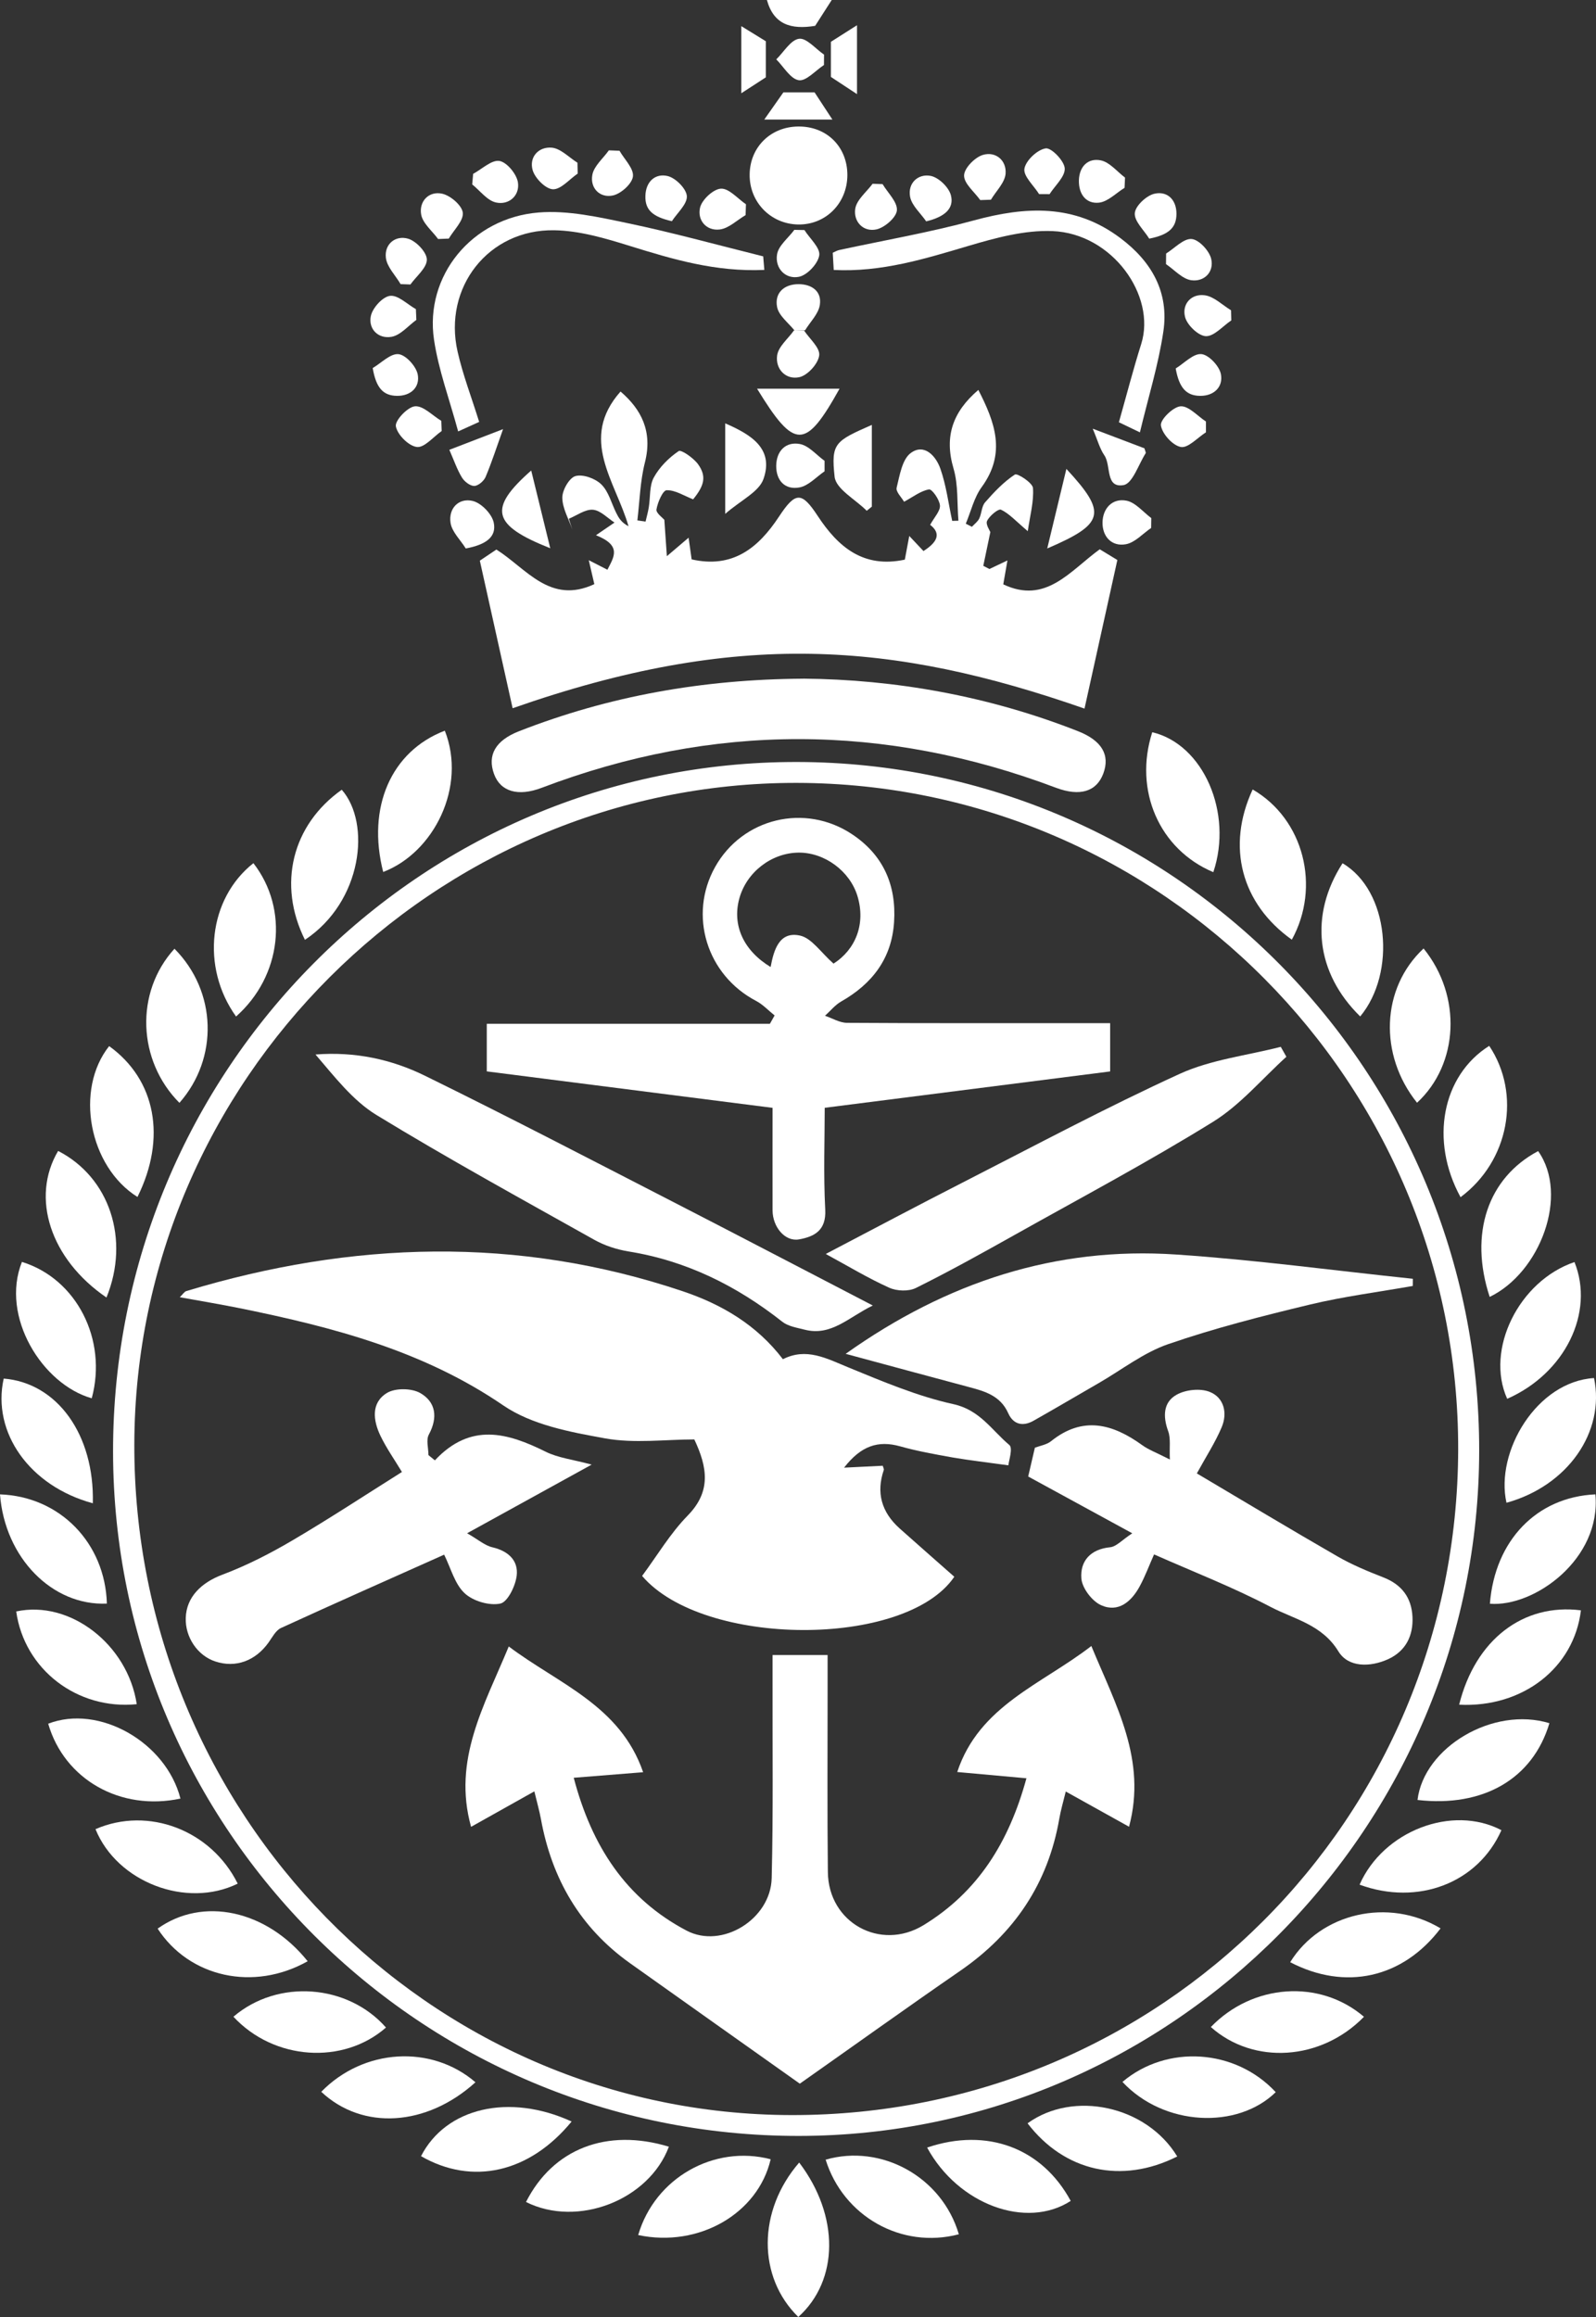<svg width="31" height="45" viewBox="0 0 31 45" fill="none" xmlns="http://www.w3.org/2000/svg">
<rect x="0" y="0" width="31" height="45" fill="#333333" stroke="none"/>
<g clip-path="url(#clip0_522_496)">
<path d="M17.56 9.744C17.512 9.66 17.396 9.549 17.416 9.472C17.475 9.233 17.523 8.919 17.692 8.797C17.954 8.605 18.18 8.858 18.265 9.102C18.379 9.426 18.422 9.777 18.495 10.116C18.536 10.116 18.576 10.114 18.616 10.113C18.588 9.774 18.615 9.419 18.521 9.1C18.337 8.475 18.506 7.998 19.003 7.573C19.325 8.2 19.548 8.8 19.07 9.457C18.92 9.661 18.86 9.931 18.759 10.171C18.799 10.191 18.839 10.211 18.878 10.231C18.927 10.178 18.991 10.132 19.021 10.069C19.069 9.968 19.066 9.832 19.135 9.755C19.309 9.556 19.496 9.359 19.713 9.216C19.76 9.186 20.056 9.376 20.064 9.478C20.083 9.744 20.006 10.016 19.963 10.316C19.729 10.118 19.602 9.974 19.443 9.899C19.393 9.875 19.221 10.017 19.173 10.116C19.14 10.182 19.227 10.307 19.236 10.334C19.184 10.58 19.142 10.785 19.099 10.989L19.218 11.051C19.32 11.003 19.423 10.954 19.568 10.885C19.542 11.037 19.519 11.167 19.487 11.349C20.315 11.742 20.78 11.09 21.361 10.668C21.453 10.724 21.566 10.793 21.703 10.876C21.489 11.84 21.278 12.798 21.065 13.762C17.34 12.463 14.318 12.227 9.957 13.755C9.747 12.809 9.538 11.867 9.32 10.889C9.427 10.817 9.535 10.744 9.642 10.673C10.227 11.043 10.684 11.746 11.544 11.345C11.508 11.188 11.478 11.059 11.436 10.88C11.579 10.954 11.679 11.004 11.798 11.065C11.925 10.816 12.083 10.597 11.576 10.395C11.711 10.302 11.796 10.245 11.936 10.149C11.802 10.063 11.665 9.913 11.517 9.9C11.367 9.888 11.205 10.011 11.049 10.075C11.071 10.146 11.094 10.216 11.117 10.286C11.046 10.079 10.924 9.872 10.922 9.666C10.921 9.519 11.058 9.279 11.178 9.246C11.325 9.206 11.563 9.293 11.68 9.408C11.822 9.547 11.876 9.775 11.97 9.963C12.017 10.058 12.07 10.15 12.208 10.22C11.957 9.348 11.237 8.525 12.053 7.604C12.457 7.951 12.679 8.378 12.527 8.98C12.434 9.344 12.425 9.73 12.38 10.107L12.539 10.13C12.56 10.038 12.587 9.945 12.602 9.852C12.634 9.658 12.611 9.437 12.698 9.276C12.809 9.072 12.99 8.891 13.182 8.761C13.231 8.727 13.471 8.895 13.559 9.016C13.728 9.253 13.68 9.431 13.463 9.698C13.284 9.628 13.115 9.516 12.949 9.521C12.875 9.522 12.774 9.755 12.751 9.894C12.739 9.963 12.872 10.057 12.904 10.096C12.919 10.304 12.931 10.494 12.953 10.802C13.165 10.621 13.254 10.546 13.375 10.443C13.397 10.602 13.415 10.732 13.434 10.864C14.232 11.045 14.729 10.642 15.129 10.036C15.451 9.547 15.57 9.543 15.884 10.022C16.282 10.627 16.772 11.041 17.575 10.869C17.6 10.731 17.627 10.591 17.661 10.409C17.774 10.528 17.851 10.61 17.937 10.702C18.2 10.535 18.291 10.366 18.067 10.193C18.149 10.043 18.266 9.924 18.257 9.816C18.248 9.701 18.102 9.496 18.045 9.505C17.884 9.533 17.738 9.649 17.56 9.745V9.744Z" fill="white"/>
<path d="M28.731 28.171C28.726 35.484 22.781 41.475 15.521 41.483C8.181 41.492 2.206 35.535 2.196 28.2C2.187 20.792 8.149 14.781 15.492 14.799C22.807 14.816 28.737 20.805 28.731 28.171ZM15.474 15.205C8.433 15.193 2.625 20.99 2.609 28.049C2.593 35.217 8.323 41.066 15.373 41.078C22.543 41.09 28.306 35.338 28.323 28.152C28.339 21.033 22.568 15.216 15.474 15.205Z" fill="white"/>
<path d="M15.597 13.18C17.381 13.196 19.194 13.514 20.939 14.201C21.401 14.383 21.565 14.662 21.43 15.024C21.299 15.374 20.977 15.474 20.512 15.3C17.181 14.044 13.851 14.035 10.52 15.301C10.062 15.475 9.721 15.374 9.596 15.033C9.462 14.665 9.624 14.38 10.082 14.201C11.827 13.519 13.64 13.194 15.596 13.181L15.597 13.18Z" fill="white"/>
<path d="M14.846 5.242C13.895 5.284 13.067 5.035 12.235 4.777C11.757 4.628 11.257 4.48 10.766 4.472C9.488 4.45 8.604 5.582 8.888 6.829C8.99 7.28 9.158 7.714 9.307 8.194C9.216 8.235 9.095 8.29 8.899 8.379C8.732 7.761 8.518 7.189 8.43 6.597C8.246 5.364 9.16 4.231 10.463 4.127C11.032 4.081 11.626 4.216 12.194 4.335C13.053 4.514 13.9 4.749 14.824 4.979C14.824 4.975 14.833 5.093 14.846 5.242Z" fill="white"/>
<path d="M16.194 5.243C16.188 5.125 16.181 5.019 16.175 4.909C16.226 4.887 16.261 4.864 16.3 4.856C17.172 4.667 18.055 4.515 18.915 4.281C19.922 4.007 20.872 3.956 21.759 4.622C22.371 5.08 22.711 5.678 22.596 6.442C22.5 7.088 22.303 7.719 22.141 8.397C21.936 8.299 21.828 8.246 21.733 8.201C21.882 7.674 22.011 7.173 22.167 6.679C22.46 5.744 21.607 4.535 20.443 4.488C19.901 4.466 19.337 4.62 18.807 4.777C17.959 5.028 17.121 5.289 16.194 5.243Z" fill="white"/>
<path d="M16.459 3.402C16.456 3.949 16.038 4.369 15.502 4.36C14.965 4.35 14.551 3.92 14.561 3.382C14.57 2.855 14.969 2.463 15.502 2.457C16.057 2.45 16.46 2.85 16.459 3.402Z" fill="white"/>
<path d="M1.803 29.196C0.575 28.863 -0.161 27.82 0.072 26.774C1.111 26.858 1.837 27.862 1.803 29.196Z" fill="white"/>
<path d="M22.866 41.882C21.784 42.426 20.675 42.173 19.959 41.238C20.848 40.593 22.268 40.895 22.866 41.882Z" fill="white"/>
<path d="M30.095 33.467C29.772 34.55 28.807 35.105 27.533 34.958C27.658 33.933 29.003 33.134 30.095 33.467Z" fill="white"/>
<path d="M8.64 14.191C9.068 15.278 8.429 16.558 7.443 16.935C7.123 15.684 7.593 14.592 8.64 14.191Z" fill="white"/>
<path d="M0.936 33.477C1.921 33.096 3.224 33.833 3.505 34.931C2.343 35.18 1.251 34.563 0.936 33.477Z" fill="white"/>
<path d="M30.582 24.511C30.977 25.494 30.397 26.674 29.275 27.167C28.844 26.212 29.502 24.877 30.582 24.511Z" fill="white"/>
<path d="M2.068 25.2C0.976 24.454 0.592 23.259 1.129 22.353C2.126 22.864 2.529 24.068 2.068 25.2Z" fill="white"/>
<path d="M12.396 43.408C12.721 42.296 13.872 41.649 14.969 41.936C14.725 42.989 13.575 43.658 12.396 43.408Z" fill="white"/>
<path d="M1.855 35.525C2.881 35.078 4.101 35.544 4.617 36.583C3.622 37.072 2.273 36.555 1.855 35.525Z" fill="white"/>
<path d="M29.163 35.545C28.707 36.572 27.542 37.019 26.408 36.603C26.868 35.558 28.208 35.044 29.163 35.545Z" fill="white"/>
<path d="M3.389 18.426C4.214 19.256 4.248 20.554 3.485 21.419C2.67 20.6 2.617 19.272 3.389 18.426Z" fill="white"/>
<path d="M26.493 39.169C25.659 40.025 24.345 40.105 23.519 39.368C24.329 38.528 25.631 38.432 26.493 39.169Z" fill="white"/>
<path d="M2.656 33.098C1.501 33.214 0.472 32.423 0.315 31.297C1.357 31.071 2.48 31.935 2.656 33.098Z" fill="white"/>
<path d="M18.624 43.393C17.507 43.686 16.379 43.042 16.037 41.944C17.12 41.632 18.297 42.279 18.624 43.393Z" fill="white"/>
<path d="M1.782 27.157C0.824 26.887 0.002 25.572 0.426 24.508C1.486 24.835 2.091 26.015 1.782 27.157Z" fill="white"/>
<path d="M18.008 41.709C19.174 41.314 20.241 41.718 20.797 42.745C19.938 43.302 18.612 42.819 18.008 41.709Z" fill="white"/>
<path d="M5.976 38.09C4.927 38.682 3.677 38.403 3.062 37.457C3.935 36.831 5.174 37.091 5.976 38.09Z" fill="white"/>
<path d="M26.42 19.741C25.557 18.896 25.427 17.774 26.077 16.766C26.98 17.296 27.126 18.891 26.42 19.741Z" fill="white"/>
<path d="M4.922 16.764C5.618 17.66 5.47 18.96 4.585 19.742C3.898 18.785 4.049 17.453 4.922 16.764Z" fill="white"/>
<path d="M5.923 18.253C5.387 17.179 5.671 16.022 6.638 15.338C7.209 15.987 7.04 17.512 5.923 18.253Z" fill="white"/>
<path d="M24.779 40.633C24.038 41.358 22.611 41.3 21.802 40.434C22.661 39.705 23.994 39.787 24.779 40.633Z" fill="white"/>
<path d="M15.523 42C16.309 43.034 16.295 44.288 15.506 44.999C14.713 44.225 14.71 42.94 15.523 42Z" fill="white"/>
<path d="M10.217 42.766C10.741 41.731 11.787 41.326 12.992 41.692C12.603 42.732 11.219 43.268 10.217 42.766Z" fill="white"/>
<path d="M24.331 15.333C25.325 15.908 25.657 17.222 25.092 18.25C24.112 17.552 23.815 16.444 24.331 15.333Z" fill="white"/>
<path d="M28.342 33.108C28.655 31.846 29.586 31.133 30.707 31.275C30.575 32.388 29.58 33.17 28.342 33.108Z" fill="white"/>
<path d="M28.939 31.147C29.036 29.917 29.849 29.074 30.988 29.023C31.105 30.277 29.805 31.216 28.939 31.147Z" fill="white"/>
<path d="M0 29.023C1.168 29.065 2.041 29.97 2.076 31.144C1.021 31.193 0.094 30.259 0 29.023Z" fill="white"/>
<path d="M28.935 25.188C28.531 23.96 28.899 22.875 29.876 22.356C30.482 23.21 29.916 24.715 28.935 25.188Z" fill="white"/>
<path d="M30.962 26.764C31.18 27.815 30.446 28.859 29.261 29.186C29.039 28.189 29.854 26.83 30.962 26.764Z" fill="white"/>
<path d="M11.103 41.203C10.284 42.201 9.172 42.449 8.178 41.876C8.659 40.936 9.888 40.647 11.103 41.203Z" fill="white"/>
<path d="M27.981 37.452C27.245 38.422 26.13 38.666 25.06 38.109C25.649 37.154 26.969 36.845 27.981 37.452Z" fill="white"/>
<path d="M23.567 16.939C22.518 16.498 22.017 15.35 22.381 14.221C23.373 14.455 23.954 15.786 23.567 16.939Z" fill="white"/>
<path d="M4.534 39.168C5.397 38.428 6.757 38.535 7.497 39.378C6.666 40.105 5.322 40.017 4.534 39.168Z" fill="white"/>
<path d="M27.651 18.421C28.4 19.346 28.335 20.668 27.524 21.417C26.779 20.488 26.824 19.192 27.651 18.421Z" fill="white"/>
<path d="M9.235 40.441C8.285 41.301 7.041 41.378 6.24 40.626C7.06 39.784 8.378 39.703 9.235 40.441Z" fill="white"/>
<path d="M28.926 20.312C29.554 21.252 29.307 22.555 28.369 23.251C27.768 22.153 28.008 20.89 28.926 20.312Z" fill="white"/>
<path d="M2.12 20.317C3.026 20.969 3.239 22.103 2.67 23.247C1.727 22.655 1.448 21.164 2.12 20.317Z" fill="white"/>
<path d="M14.086 8.222C14.589 8.44 15.035 8.713 14.83 9.301C14.743 9.553 14.394 9.712 14.086 9.98V8.222Z" fill="white"/>
<path d="M16.307 7.549C15.644 8.739 15.435 8.742 14.705 7.549H16.307Z" fill="white"/>
<path d="M16.835 9.92C16.617 9.7 16.237 9.499 16.211 9.259C16.14 8.604 16.221 8.567 16.934 8.252V9.84C16.901 9.867 16.868 9.894 16.835 9.92Z" fill="white"/>
<path d="M10.688 10.648C9.556 10.199 9.475 9.88 10.318 9.138C10.443 9.649 10.563 10.138 10.688 10.648Z" fill="white"/>
<path d="M20.341 10.652C20.468 10.123 20.587 9.632 20.713 9.107C21.508 9.965 21.457 10.173 20.341 10.652Z" fill="white"/>
<path d="M9.771 8.335C9.644 8.691 9.55 8.983 9.432 9.263C9.398 9.343 9.287 9.437 9.211 9.438C9.131 9.438 9.021 9.354 8.973 9.275C8.879 9.121 8.82 8.947 8.728 8.736C9.063 8.607 9.383 8.485 9.77 8.335H9.771Z" fill="white"/>
<path d="M9.047 10.652C8.944 10.486 8.777 10.33 8.751 10.153C8.709 9.872 8.911 9.665 9.181 9.729C9.348 9.769 9.555 9.982 9.59 10.15C9.649 10.428 9.439 10.579 9.047 10.652V10.652Z" fill="white"/>
<path d="M16.015 9.154C15.854 9.264 15.704 9.435 15.527 9.467C15.25 9.518 15.074 9.336 15.077 9.045C15.081 8.756 15.264 8.574 15.534 8.623C15.709 8.654 15.856 8.836 16.016 8.95C16.016 9.018 16.016 9.086 16.016 9.154H16.015Z" fill="white"/>
<path d="M22.359 10.254C22.197 10.364 22.046 10.537 21.869 10.57C21.59 10.621 21.41 10.418 21.415 10.145C21.42 9.874 21.605 9.67 21.881 9.724C22.056 9.759 22.203 9.944 22.362 10.062L22.359 10.255V10.254Z" fill="white"/>
<path d="M21.225 8.326C21.602 8.469 21.921 8.59 22.229 8.707C22.241 8.754 22.262 8.789 22.252 8.804C22.113 9.022 21.999 9.389 21.825 9.421C21.465 9.485 21.586 9.042 21.451 8.844C21.361 8.713 21.319 8.548 21.225 8.327V8.326Z" fill="white"/>
<path d="M16.004 1.263C15.839 1.37 15.659 1.58 15.515 1.558C15.352 1.532 15.222 1.297 15.078 1.153C15.224 1.011 15.358 0.775 15.52 0.753C15.665 0.733 15.842 0.949 16.006 1.061C16.006 1.129 16.005 1.196 16.004 1.264V1.263Z" fill="white"/>
<path d="M15.617 6.418C15.724 6.58 15.93 6.754 15.912 6.901C15.893 7.063 15.688 7.289 15.528 7.325C15.265 7.384 15.057 7.169 15.095 6.902C15.12 6.729 15.307 6.579 15.422 6.417C15.487 6.417 15.553 6.417 15.618 6.417L15.617 6.418Z" fill="white"/>
<path d="M15.625 4.468C15.729 4.633 15.933 4.811 15.913 4.957C15.89 5.119 15.679 5.345 15.518 5.376C15.257 5.428 15.05 5.211 15.093 4.942C15.12 4.769 15.312 4.623 15.429 4.464C15.494 4.466 15.559 4.467 15.625 4.468Z" fill="white"/>
<path d="M23.424 8.396C23.259 8.501 23.076 8.707 22.936 8.681C22.777 8.652 22.573 8.426 22.549 8.262C22.533 8.15 22.788 7.9 22.932 7.891C23.089 7.882 23.259 8.079 23.424 8.187C23.424 8.256 23.424 8.327 23.424 8.396Z" fill="white"/>
<path d="M15.436 6.423C15.316 6.271 15.127 6.133 15.094 5.963C15.041 5.691 15.228 5.519 15.511 5.519C15.768 5.519 15.965 5.658 15.924 5.923C15.897 6.098 15.737 6.251 15.638 6.414L15.436 6.422V6.423Z" fill="white"/>
<path d="M7.781 5.518C7.681 5.347 7.516 5.185 7.495 5.006C7.464 4.738 7.683 4.565 7.927 4.636C8.083 4.681 8.29 4.9 8.291 5.041C8.292 5.202 8.087 5.364 7.972 5.525C7.908 5.522 7.844 5.52 7.781 5.518Z" fill="white"/>
<path d="M20.183 3.77C20.079 3.603 19.874 3.421 19.898 3.276C19.925 3.117 20.149 2.906 20.311 2.882C20.421 2.865 20.672 3.124 20.681 3.27C20.69 3.431 20.493 3.603 20.386 3.771C20.318 3.771 20.251 3.77 20.183 3.77H20.183Z" fill="white"/>
<path d="M17.143 3.576C17.245 3.747 17.434 3.924 17.421 4.085C17.41 4.223 17.185 4.419 17.025 4.455C16.765 4.512 16.574 4.302 16.612 4.054C16.64 3.878 16.831 3.729 16.949 3.569C17.013 3.571 17.077 3.574 17.142 3.576H17.143Z" fill="white"/>
<path d="M21.843 3.648C21.678 3.749 21.52 3.917 21.346 3.936C21.091 3.963 20.95 3.766 20.956 3.502C20.964 3.229 21.137 3.064 21.383 3.115C21.555 3.151 21.697 3.333 21.852 3.449C21.849 3.515 21.846 3.582 21.843 3.648Z" fill="white"/>
<path d="M9.189 3.377C9.361 3.285 9.548 3.101 9.701 3.126C9.845 3.15 10.035 3.38 10.06 3.542C10.099 3.798 9.886 3.987 9.636 3.933C9.464 3.897 9.325 3.704 9.172 3.582C9.178 3.514 9.184 3.446 9.19 3.378L9.189 3.377Z" fill="white"/>
<path d="M23.916 6.223C23.751 6.333 23.583 6.534 23.422 6.529C23.276 6.523 23.058 6.314 23.018 6.156C22.954 5.907 23.138 5.698 23.402 5.735C23.582 5.76 23.742 5.924 23.911 6.026C23.913 6.092 23.915 6.158 23.916 6.224L23.916 6.223Z" fill="white"/>
<path d="M8.087 6.213C7.928 6.328 7.781 6.509 7.607 6.541C7.355 6.587 7.15 6.397 7.203 6.138C7.236 5.98 7.431 5.764 7.575 5.746C7.73 5.726 7.909 5.909 8.078 6.004L8.087 6.213Z" fill="white"/>
<path d="M8.509 4.642C8.394 4.483 8.208 4.336 8.18 4.163C8.137 3.909 8.331 3.705 8.589 3.762C8.75 3.798 8.973 3.989 8.989 4.131C9.006 4.287 8.816 4.465 8.717 4.634C8.648 4.636 8.579 4.639 8.51 4.642H8.509Z" fill="white"/>
<path d="M8.579 8.371C8.417 8.484 8.243 8.699 8.097 8.681C7.937 8.662 7.718 8.442 7.689 8.28C7.668 8.168 7.916 7.904 8.06 7.891C8.221 7.877 8.399 8.07 8.571 8.173C8.573 8.239 8.576 8.306 8.579 8.372V8.371Z" fill="white"/>
<path d="M14.482 4.178C14.314 4.276 14.154 4.437 13.978 4.457C13.713 4.488 13.538 4.268 13.599 4.027C13.639 3.873 13.859 3.67 14.005 3.664C14.162 3.658 14.327 3.857 14.489 3.967C14.486 4.037 14.485 4.108 14.482 4.178Z" fill="white"/>
<path d="M19.039 3.885C18.925 3.725 18.723 3.565 18.726 3.408C18.727 3.268 18.934 3.056 19.09 3.009C19.339 2.934 19.553 3.115 19.532 3.374C19.517 3.549 19.347 3.711 19.247 3.879L19.04 3.886L19.039 3.885Z" fill="white"/>
<path d="M13.05 4.296C12.681 4.211 12.527 4.081 12.536 3.804C12.543 3.526 12.728 3.362 12.968 3.419C13.122 3.455 13.332 3.665 13.341 3.809C13.35 3.965 13.156 4.133 13.05 4.296Z" fill="white"/>
<path d="M22.836 7.156C23.003 7.054 23.178 6.863 23.335 6.877C23.478 6.89 23.684 7.109 23.714 7.266C23.762 7.51 23.584 7.691 23.311 7.688C23.044 7.686 22.903 7.535 22.836 7.155V7.156Z" fill="white"/>
<path d="M7.239 7.148C7.407 7.05 7.583 6.863 7.739 6.878C7.882 6.892 8.081 7.112 8.113 7.269C8.162 7.518 7.981 7.692 7.709 7.688C7.438 7.684 7.304 7.528 7.239 7.147V7.148Z" fill="white"/>
<path d="M11.221 3.371C11.06 3.481 10.896 3.681 10.74 3.676C10.599 3.671 10.392 3.463 10.346 3.305C10.273 3.049 10.463 2.845 10.718 2.868C10.891 2.884 11.051 3.057 11.216 3.16C11.218 3.23 11.219 3.301 11.221 3.37V3.371Z" fill="white"/>
<path d="M22.322 4.635C22.22 4.469 22.029 4.296 22.042 4.139C22.053 3.998 22.268 3.797 22.425 3.762C22.671 3.707 22.852 3.875 22.851 4.154C22.85 4.426 22.697 4.561 22.322 4.635Z" fill="white"/>
<path d="M22.651 4.923C22.816 4.821 22.988 4.63 23.145 4.642C23.287 4.653 23.487 4.868 23.525 5.025C23.587 5.282 23.39 5.479 23.136 5.442C22.962 5.416 22.81 5.239 22.648 5.13C22.648 5.061 22.65 4.992 22.65 4.923H22.651Z" fill="white"/>
<path d="M16.646 1.828C16.442 1.693 16.279 1.586 16.139 1.494V0.812C16.291 0.716 16.454 0.612 16.646 0.49V1.828Z" fill="white"/>
<path d="M12.033 2.928C12.128 3.095 12.312 3.272 12.294 3.426C12.278 3.568 12.063 3.762 11.906 3.796C11.652 3.851 11.459 3.654 11.505 3.398C11.535 3.225 11.714 3.079 11.826 2.92C11.895 2.923 11.964 2.925 12.033 2.928H12.033Z" fill="white"/>
<path d="M17.99 4.299C17.881 4.14 17.709 3.993 17.677 3.82C17.629 3.558 17.831 3.369 18.077 3.416C18.232 3.446 18.43 3.637 18.47 3.793C18.534 4.039 18.365 4.209 17.99 4.299Z" fill="white"/>
<path d="M15.832 0.502C15.366 0.577 15.029 0.48 14.896 0H16.155C16.03 0.196 15.913 0.376 15.833 0.502H15.832Z" fill="white"/>
<path d="M16.168 2.322H14.845C14.983 2.126 15.099 1.959 15.216 1.794H15.822C15.916 1.938 16.029 2.109 16.168 2.322Z" fill="white"/>
<path d="M14.399 0.508C14.597 0.629 14.736 0.716 14.875 0.801V1.502C14.754 1.58 14.598 1.683 14.399 1.811V0.508Z" fill="white"/>
<path d="M19.587 28.459C19.171 28.401 18.834 28.363 18.502 28.306C18.161 28.245 17.818 28.184 17.484 28.09C17.055 27.97 16.724 28.08 16.395 28.504C16.695 28.489 16.921 28.478 17.146 28.467C17.155 28.502 17.173 28.53 17.166 28.55C17.017 28.987 17.119 29.364 17.47 29.681C17.825 29.998 18.183 30.311 18.536 30.623C17.589 32.015 13.655 31.995 12.472 30.607C12.764 30.213 13.019 29.78 13.36 29.432C13.816 28.965 13.742 28.498 13.486 27.956C12.924 27.956 12.321 28.038 11.752 27.935C11.073 27.813 10.329 27.673 9.778 27.297C8.223 26.233 6.478 25.779 4.686 25.413C4.302 25.335 3.915 25.271 3.492 25.194C3.549 25.14 3.579 25.086 3.621 25.074C6.835 24.102 10.053 23.999 13.264 25.079C14.015 25.332 14.696 25.728 15.207 26.398C15.661 26.167 16.052 26.382 16.471 26.554C17.141 26.829 17.818 27.117 18.519 27.271C19.034 27.384 19.265 27.779 19.605 28.064C19.678 28.125 19.593 28.377 19.586 28.458L19.587 28.459Z" fill="white"/>
<path d="M21.197 31.966C21.677 33.127 22.278 34.179 21.93 35.478C21.524 35.251 21.13 35.032 20.701 34.794C20.651 34.999 20.604 35.156 20.576 35.318C20.357 36.583 19.7 37.553 18.651 38.276C17.6 39.001 16.563 39.745 15.535 40.468C14.473 39.715 13.355 38.923 12.238 38.129C11.271 37.441 10.719 36.492 10.507 35.33C10.477 35.167 10.431 35.008 10.379 34.791C9.951 35.031 9.555 35.253 9.15 35.48C8.787 34.181 9.407 33.125 9.882 31.977C10.846 32.704 12.044 33.119 12.492 34.419C12.032 34.456 11.61 34.49 11.144 34.527C11.494 35.86 12.162 36.878 13.337 37.496C14.025 37.857 14.97 37.274 14.989 36.476C15.02 35.206 15.003 33.935 15.006 32.664C15.006 32.496 15.006 32.328 15.006 32.143H16.075C16.075 32.358 16.075 32.58 16.075 32.8C16.075 33.986 16.067 35.172 16.08 36.359C16.091 37.345 17.102 37.898 17.936 37.391C18.991 36.747 19.596 35.785 19.937 34.537C19.481 34.495 19.058 34.457 18.593 34.415C19.019 33.126 20.232 32.715 21.198 31.968L21.197 31.966Z" fill="white"/>
<path d="M15.045 19.721C14.927 19.627 14.82 19.51 14.689 19.441C13.728 18.939 13.366 17.774 13.89 16.838C14.421 15.889 15.636 15.593 16.551 16.203C17.155 16.604 17.413 17.19 17.366 17.907C17.321 18.616 16.941 19.108 16.338 19.451C16.22 19.518 16.128 19.635 16.024 19.728C16.166 19.775 16.308 19.864 16.45 19.865C17.995 19.875 19.539 19.871 21.084 19.871C21.235 19.871 21.386 19.871 21.563 19.871V20.809C19.733 21.042 17.905 21.275 16.019 21.515C16.019 22.118 15.993 22.807 16.029 23.493C16.051 23.9 15.814 24.018 15.519 24.071C15.247 24.119 15.007 23.829 15.006 23.508C15.004 22.819 15.006 22.13 15.006 21.516C13.129 21.277 11.303 21.044 9.455 20.808V19.884H14.954C14.985 19.83 15.015 19.775 15.046 19.721H15.045ZM16.19 18.715C16.618 18.442 16.819 17.945 16.655 17.403C16.507 16.917 16.017 16.555 15.51 16.559C14.982 16.565 14.498 16.941 14.359 17.454C14.22 17.969 14.439 18.46 14.968 18.781C15.03 18.448 15.137 18.08 15.542 18.171C15.767 18.222 15.942 18.496 16.19 18.715Z" fill="white"/>
<path d="M16.425 26.294C18.39 24.897 20.51 24.207 22.846 24.365C24.383 24.468 25.911 24.676 27.443 24.836C27.443 24.883 27.443 24.929 27.442 24.975C26.775 25.093 26.1 25.179 25.442 25.337C24.517 25.559 23.59 25.795 22.691 26.105C22.212 26.27 21.791 26.602 21.344 26.86C20.92 27.104 20.498 27.354 20.073 27.594C19.867 27.71 19.682 27.666 19.584 27.448C19.431 27.104 19.127 27.02 18.81 26.936C18.014 26.724 17.219 26.507 16.424 26.293L16.425 26.294Z" fill="white"/>
<path d="M21.991 29.778C21.239 29.368 20.613 29.026 19.971 28.676C20.015 28.488 20.057 28.304 20.101 28.117C20.208 28.076 20.331 28.058 20.414 27.991C21.031 27.495 21.61 27.651 22.187 28.068C22.31 28.157 22.459 28.211 22.723 28.346C22.712 28.111 22.742 27.939 22.691 27.798C22.585 27.51 22.593 27.232 22.855 27.087C23.03 26.989 23.315 26.959 23.498 27.033C23.776 27.144 23.846 27.445 23.729 27.72C23.604 28.016 23.426 28.289 23.247 28.616C24.152 29.152 25.059 29.698 25.976 30.226C26.258 30.389 26.564 30.516 26.869 30.635C27.225 30.773 27.416 31.026 27.435 31.398C27.454 31.767 27.305 32.067 26.962 32.224C26.613 32.382 26.189 32.387 25.997 32.073C25.678 31.55 25.136 31.448 24.678 31.208C23.954 30.828 23.187 30.53 22.416 30.189C22.321 30.402 22.243 30.614 22.137 30.809C21.976 31.106 21.722 31.326 21.386 31.175C21.211 31.096 21.02 30.845 21.004 30.658C20.977 30.319 21.18 30.088 21.562 30.05C21.683 30.038 21.793 29.91 21.991 29.78V29.778Z" fill="white"/>
<path d="M8.447 28.362C9.143 27.619 9.86 27.828 10.6 28.195C10.841 28.315 11.128 28.346 11.492 28.445C10.681 28.892 9.941 29.299 9.073 29.778C9.288 29.901 9.417 30.017 9.565 30.051C9.871 30.123 10.071 30.305 10.036 30.602C10.012 30.803 9.86 31.114 9.718 31.144C9.504 31.189 9.188 31.096 9.025 30.943C8.833 30.765 8.758 30.458 8.627 30.194C7.567 30.668 6.509 31.136 5.458 31.618C5.356 31.665 5.289 31.798 5.217 31.899C4.962 32.257 4.578 32.398 4.185 32.269C3.839 32.157 3.595 31.799 3.608 31.421C3.621 31.015 3.912 30.736 4.319 30.583C4.789 30.406 5.243 30.174 5.678 29.918C6.397 29.495 7.095 29.036 7.807 28.588C7.661 28.346 7.505 28.125 7.39 27.886C7.247 27.588 7.203 27.245 7.515 27.054C7.677 26.955 7.99 26.959 8.159 27.053C8.464 27.225 8.51 27.526 8.33 27.861C8.273 27.965 8.322 28.125 8.322 28.26L8.448 28.363L8.447 28.362Z" fill="white"/>
<path d="M16.953 25.355C16.485 25.581 16.145 25.958 15.628 25.824C15.479 25.786 15.31 25.76 15.196 25.671C14.308 24.971 13.33 24.485 12.207 24.305C11.978 24.267 11.742 24.191 11.54 24.077C10.122 23.282 8.696 22.5 7.309 21.653C6.848 21.37 6.496 20.908 6.128 20.48C6.897 20.42 7.605 20.574 8.253 20.892C9.864 21.682 11.455 22.511 13.051 23.331C14.335 23.991 15.614 24.66 16.953 25.355Z" fill="white"/>
<path d="M24.986 20.524C24.515 20.951 24.093 21.458 23.562 21.787C22.309 22.563 21.006 23.256 19.72 23.977C19.083 24.334 18.444 24.69 17.791 25.014C17.649 25.085 17.418 25.076 17.271 25.009C16.864 24.826 16.481 24.594 16.039 24.354C16.962 23.871 17.827 23.411 18.699 22.966C20.099 22.251 21.488 21.508 22.916 20.855C23.524 20.578 24.221 20.5 24.877 20.331C24.913 20.395 24.95 20.46 24.986 20.524Z" fill="white"/>
</g>
<defs>
<clipPath id="clip0_522_496">
<rect width="31" height="45" fill="white"/>
</clipPath>
</defs>
</svg>
